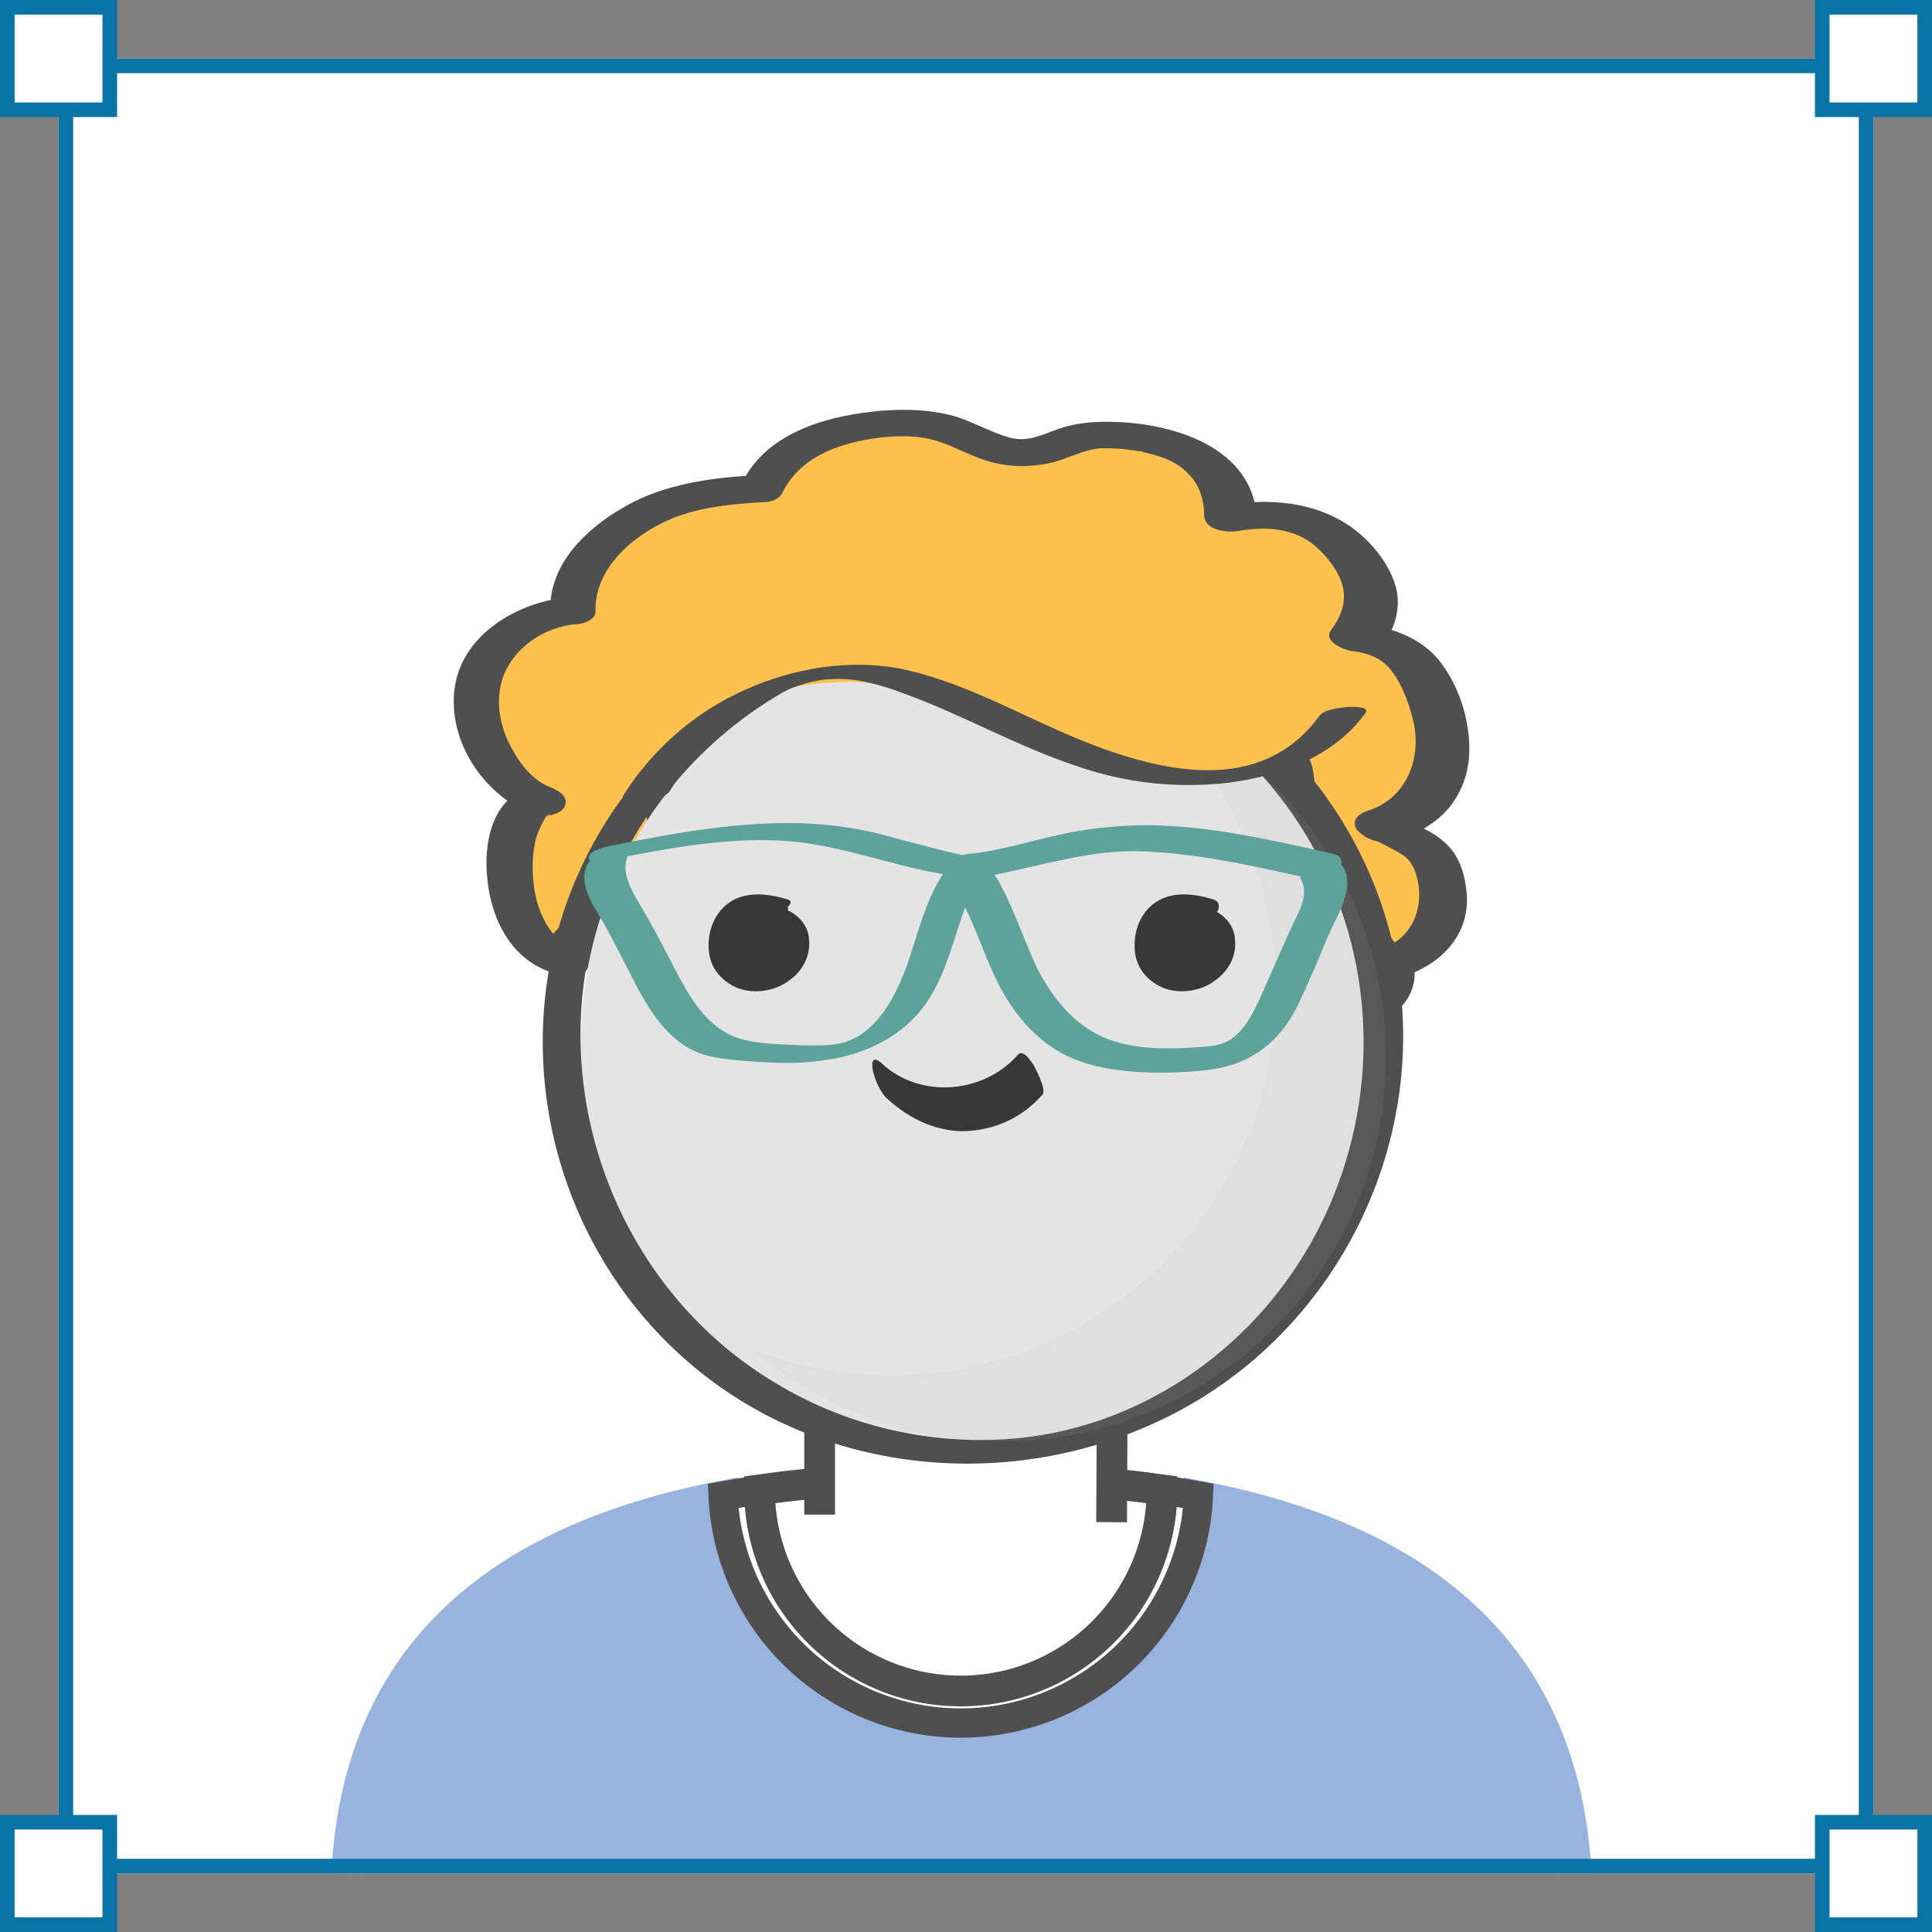 <svg width="132" height="132" viewBox="0 0 132 132" fill="none" xmlns="http://www.w3.org/2000/svg">
<rect x="0" y="0" width="132" height="132" fill="#808080" stroke="none"/>
<g clip-path="url(#clip0_802_2295)">
<rect x="4" y="4" width="124" height="124" fill="white"/>
<path d="M81.883 102.204C81.676 106.371 79.874 110.3 76.852 113.176C73.829 116.053 69.815 117.657 65.643 117.657C61.47 117.657 57.457 116.053 54.434 113.176C51.411 110.3 49.609 106.371 49.403 102.204C34.243 105.114 23.643 113.054 23.643 129.944C23.643 131.334 23.713 141.554 23.853 142.944H107.533C107.673 141.584 107.743 131.364 107.743 129.944C107.693 113.054 97.043 105.114 81.883 102.204Z" fill="#98B3DD" stroke="#98B3DD" stroke-width="2.1" stroke-miterlimit="10"/>
<path d="M65.642 117.724C69.825 117.72 73.846 116.106 76.871 113.216C79.895 110.326 81.689 106.382 81.882 102.204C81.062 102.057 80.232 101.917 79.392 101.784C79.392 105.43 77.944 108.928 75.365 111.506C72.786 114.085 69.289 115.534 65.642 115.534C61.996 115.534 58.498 114.085 55.92 111.506C53.341 108.928 51.892 105.43 51.892 101.784C51.052 101.917 50.222 102.057 49.402 102.204C49.595 106.382 51.39 110.326 54.414 113.216C57.438 116.106 61.459 117.72 65.642 117.724Z" fill="white" stroke="#4F4F4F" stroke-width="2" stroke-miterlimit="10"/>
<path d="M51.893 101.784C51.893 105.43 53.341 108.928 55.92 111.506C58.498 114.085 61.996 115.534 65.643 115.534C69.289 115.534 72.787 114.085 75.365 111.506C77.944 108.928 79.393 105.43 79.393 101.784C70.269 100.53 61.016 100.53 51.893 101.784Z" fill="white" stroke="#4F4F4F" stroke-width="2.1" stroke-miterlimit="10"/>
<path d="M75.949 104L76 93.324V91C70.126 93.863 60.634 96.052 56 96.422V103.484" fill="white"/>
<path d="M75.949 104L76 93.324V91C70.126 93.863 60.634 96.052 56 96.422V103.484" stroke="#4F4F4F" stroke-width="2.1" stroke-miterlimit="10"/>
<path d="M94.558 56.576C98.5 55.394 99.485 51.78 98.237 48.233C97.383 45.802 96.135 43.897 92.85 43.634C94.558 41.269 93.704 39.232 91.996 37.458C90.222 35.619 87.463 34.831 84.178 35.487C84.243 30.692 78.79 29.969 76.36 29.838C75.177 29.772 73.797 29.772 71.827 30.757C71.432 30.954 70.972 30.889 70.513 31.02C68.279 31.48 66.242 29.706 64.206 29.312C61.906 28.786 59.081 29.049 56.848 29.706C54.877 30.297 52.971 31.546 52.117 33.451C49.489 33.582 45.876 34.108 43.511 35.553C41.343 36.867 39.044 39.035 39.241 41.794C36.087 41.926 32.803 44.357 32.671 47.642C32.605 50.401 34.511 53.883 37.204 54.737C33.919 54.803 33.919 64.46 38.65 65.577C39.175 64.066 40.489 63.343 41.277 63.08C41.277 63.146 41.277 63.146 41.277 63.146L46.468 57.693C43.774 52.043 50.278 50.598 54.811 47.116C57.833 44.816 63.483 48.364 66.111 50.007L66.177 50.072V50.138C66.177 50.138 66.702 50.532 67.688 51.058C67.753 51.123 67.819 51.123 67.885 51.123C71.301 53.029 79.382 56.511 86.74 51.715C88.448 50.598 88.645 55.197 87.397 57.693L91.076 62.752C91.076 62.818 91.076 62.949 91.076 63.015C91.93 63.212 94.952 64.263 94.295 68.336C94.886 67.745 95.215 66.891 94.952 65.971C97.645 65.248 98.96 63.015 98.434 60.321C97.974 57.693 96.332 57.759 94.558 56.576Z" fill="#FEC14E"/>
<path d="M95.28 57.496C97.054 56.905 98.696 55.985 99.616 54.277C100.47 52.766 100.536 50.992 100.207 49.35C99.945 47.839 99.222 46.196 98.237 45.014C96.923 43.503 95.017 42.846 93.046 42.648C93.506 43.108 94.032 43.634 94.492 44.094C95.346 42.846 95.806 41.335 95.28 39.824C94.82 38.444 93.769 37.13 92.587 36.21C90.024 34.239 86.608 33.977 83.52 34.568C84.309 34.962 85.097 35.29 85.885 35.685C85.82 30.889 80.827 29.115 76.754 28.852C75.505 28.786 74.191 28.786 72.943 29.115C71.629 29.443 70.447 30.297 69.001 29.903C67.556 29.509 66.242 28.655 64.797 28.327C63.089 27.932 61.249 27.932 59.541 28.13C56.125 28.524 52.249 29.706 50.672 33.057C51.066 32.86 51.46 32.663 51.854 32.465C48.767 32.597 45.35 33.057 42.657 34.633C40.095 36.079 37.532 38.51 37.598 41.663C38.058 41.4 38.452 41.072 38.912 40.809C35.364 41.072 31.357 43.437 31.028 47.313C30.7 50.926 33.262 54.54 36.613 55.722C36.678 55.065 36.744 54.408 36.81 53.817C33.853 53.948 33.065 57.233 33.262 59.664C33.459 62.686 34.904 65.774 38.124 66.562C38.649 66.694 39.963 66.759 40.226 66.037C40.62 64.986 41.343 64.329 42.394 63.934C41.474 63.672 40.62 63.474 39.7 63.212V63.277C40.029 64.197 42 64.526 42.657 63.803C44.365 61.964 46.139 60.124 47.847 58.35C48.044 58.153 48.241 57.89 48.11 57.562C47.453 56.182 47.19 54.737 48.11 53.423C48.964 52.175 50.409 51.386 51.657 50.598C53.234 49.678 54.745 48.693 56.256 47.707C56.847 47.313 57.439 47.313 57.964 47.379C58.687 47.444 59.475 47.707 60.132 47.97C61.972 48.693 63.614 49.744 65.322 50.729C65.059 50.401 64.862 50.072 64.6 49.809C64.6 50.664 65.914 51.189 66.505 51.583C67.228 51.977 67.885 52.372 68.607 52.7C70.381 53.554 72.286 54.211 74.191 54.605C76.622 55.131 79.119 55.262 81.549 54.868C82.798 54.671 84.046 54.277 85.294 53.817C85.885 53.554 86.411 53.291 87.002 52.963C87.265 52.832 87.659 52.7 87.856 52.437C87.856 52.437 86.214 52.24 86.28 52.109C86.28 52.109 86.345 52.175 86.345 52.306C86.411 52.503 86.477 52.7 86.477 52.897C86.543 53.357 86.543 53.817 86.543 54.211C86.477 55.262 86.28 56.248 85.885 57.168C85.754 57.43 85.82 57.693 85.951 57.956C87.199 59.664 88.382 61.306 89.63 63.015C89.564 62.818 89.499 62.686 89.433 62.489C89.433 62.555 89.433 62.686 89.433 62.752C89.367 63.343 90.024 63.737 90.55 63.869C90.681 63.869 90.813 63.934 90.879 64C91.207 64.066 90.55 63.869 90.879 64C90.944 64 91.01 64.066 91.076 64.066C91.338 64.197 91.601 64.329 91.864 64.591C92.784 65.511 92.849 66.891 92.652 68.073C92.455 69.322 95.017 69.584 95.674 68.862C96.528 67.942 96.791 66.957 96.594 65.708C96.331 66.037 96.003 66.431 95.74 66.759C98.368 65.971 100.47 63.934 100.207 60.978C100.076 59.664 99.682 58.35 98.631 57.496C97.777 56.708 96.66 56.379 95.674 55.788C95.017 55.394 94.098 55.197 93.375 55.525C92.784 55.854 92.587 56.511 93.244 56.971C94.032 57.496 95.017 57.89 95.74 58.35C96.528 58.81 96.791 59.664 96.923 60.518C97.185 62.489 96.2 64.329 94.229 64.854C93.703 64.986 93.244 65.314 93.375 65.905C93.506 66.497 93.309 67.088 92.915 67.548C93.9 67.811 94.886 68.073 95.937 68.336C96.2 66.628 95.937 64.92 94.689 63.672C93.835 62.818 92.784 62.226 91.601 61.964C91.995 62.358 92.324 62.686 92.718 63.08C92.784 62.423 92.455 62.161 92.127 61.701C91.733 61.109 91.273 60.518 90.879 59.927C90.222 59.007 89.564 58.087 88.908 57.233C88.908 57.496 88.973 57.759 88.973 58.022C89.762 56.379 90.024 54.343 89.696 52.569C89.302 50.532 87.068 49.941 85.36 50.926C81.287 53.423 76.622 53.489 72.221 51.846C70.578 51.255 68.87 50.401 67.425 49.415C67.556 49.678 67.687 49.941 67.819 50.204C67.819 50.204 67.819 50.204 67.819 50.138C67.819 49.678 67.49 49.415 67.096 49.218C67.359 49.35 66.899 49.087 66.833 49.087C66.57 48.955 66.373 48.824 66.111 48.693C65.716 48.43 65.257 48.167 64.862 47.97C63.943 47.444 62.957 46.984 61.972 46.525C59.869 45.671 57.504 45.014 55.205 45.605C54.154 45.868 53.365 46.525 52.446 47.116C51.592 47.707 50.737 48.167 49.883 48.693C48.241 49.678 46.467 50.664 45.219 52.175C43.839 53.883 43.905 55.919 44.759 57.825C44.825 57.562 44.891 57.299 45.022 57.036C43.314 58.876 41.54 60.715 39.832 62.489C40.817 62.686 41.803 62.818 42.788 63.015V62.949C42.394 61.964 40.949 61.898 40.095 62.226C38.715 62.752 37.532 63.737 37.007 65.117C37.73 64.92 38.386 64.788 39.109 64.591C39.109 64.591 38.649 64.46 38.912 64.591C38.781 64.526 38.649 64.46 38.518 64.394C38.715 64.46 38.452 64.394 38.386 64.329C38.321 64.263 38.189 64.197 38.124 64.132C37.861 63.934 37.467 63.409 37.27 63.015C36.744 62.095 36.481 60.978 36.416 59.927C36.35 58.941 36.416 57.825 36.744 56.905C36.875 56.576 37.138 56.051 37.27 55.854C37.204 55.919 37.664 55.394 37.401 55.722C37.664 55.459 37.467 55.919 37.401 55.722H37.467C37.204 55.722 37.204 55.788 37.335 55.722C37.795 55.722 38.584 55.459 38.649 54.868C38.715 54.277 37.992 53.948 37.532 53.751C36.481 53.357 35.562 52.24 35.036 51.255C34.379 50.138 33.985 48.758 34.116 47.444C34.313 44.816 36.81 42.846 39.372 42.648C39.766 42.648 40.686 42.386 40.686 41.794C40.62 39.167 42.657 37.13 44.825 35.947C47.059 34.699 49.752 34.436 52.249 34.305C52.643 34.305 53.234 34.108 53.431 33.714C54.614 31.283 57.11 30.363 59.607 29.969C60.921 29.772 62.366 29.706 63.68 30.035C64.994 30.363 66.111 31.086 67.425 31.48C68.87 31.94 70.381 31.94 71.826 31.611C73.009 31.349 73.994 30.692 75.308 30.626C75.9 30.626 76.556 30.626 77.279 30.757C77.476 30.757 77.673 30.823 77.87 30.823C77.87 30.823 78.133 30.889 77.936 30.823C77.739 30.757 78.067 30.823 78.067 30.889C78.462 30.954 78.922 31.086 79.316 31.217C79.907 31.414 80.695 31.808 81.221 32.4C81.944 33.122 82.272 34.174 82.272 35.159C82.272 36.276 83.849 36.407 84.637 36.276C86.477 35.947 88.448 36.079 89.893 37.327C90.616 37.984 91.338 38.838 91.667 39.824C92.061 41.006 91.667 42.057 90.944 43.043C90.353 43.831 91.864 44.422 92.389 44.488C93.572 44.619 94.492 45.014 95.149 45.933C95.871 46.919 96.331 48.233 96.594 49.415C97.12 51.977 96.003 54.605 93.441 55.394C92.849 55.591 92.258 56.051 92.718 56.708C93.441 57.496 94.623 57.693 95.28 57.496Z" fill="#4F4F4F"/>
<path d="M67.228 98.688C82.431 98.688 94.755 86.364 94.755 71.161C94.755 55.958 82.431 43.634 67.228 43.634C52.026 43.634 39.701 55.958 39.701 71.161C39.701 86.364 52.026 98.688 67.228 98.688Z" fill="#E4E4E4"/>
<path d="M95.477 66.102C93.441 54.014 83.455 44.356 71.367 42.583C69.921 42.386 68.476 42.254 67.031 42.254C55.008 42.32 43.642 49.349 39.109 60.649C34.51 72.081 37.927 85.483 47.387 93.367C56.65 101.119 70.118 102.039 80.695 96.323C91.47 90.476 97.514 78.191 95.477 66.102ZM40.029 66.234C41.868 55.394 50.541 46.065 61.512 44.159C62.957 43.897 64.403 43.831 65.848 43.765C77.082 43.831 87.331 50.861 91.338 61.372C95.412 71.884 92.521 84.169 84.112 91.724C79.973 95.469 74.717 97.834 69.198 98.294C63.549 98.754 57.833 97.44 52.971 94.483C43.38 88.768 38.19 77.337 40.029 66.234ZM65.914 42.911C67.49 42.911 69.067 43.043 70.578 43.371C69.396 43.24 68.213 43.108 67.096 43.108C60.067 43.174 53.3 45.67 48.044 50.007C51.789 46.59 56.388 44.159 61.512 43.305C62.957 43.043 64.403 42.911 65.914 42.911Z" fill="#4F4F4F"/>
<path d="M53.038 62.16C52.249 61.898 51.329 61.7 50.672 62.095C50.147 62.423 49.818 63.014 49.687 63.672C49.556 64.394 49.556 65.183 49.95 65.84C50.475 66.759 51.789 67.153 52.775 66.694C53.76 66.234 54.286 64.985 53.957 64C53.694 63.146 52.709 62.489 51.855 62.883C51.264 63.146 51.001 63.868 51.001 64.525C51.067 65.248 51.724 66.037 52.446 65.84C53.038 65.642 53.235 64.854 53.235 64.197C53.235 63.868 53.169 63.474 52.906 63.277C52.643 63.08 52.184 63.08 52.052 63.343" fill="#4F4F4F"/>
<path d="M53.76 61.438C52.446 61.044 50.869 60.847 49.686 61.767C48.701 62.555 48.307 63.803 48.438 65.051C48.569 66.168 49.292 67.022 50.343 67.482C51.46 67.942 52.971 67.745 53.957 66.957C54.876 66.3 55.402 65.249 55.271 64.132C55.205 63.081 54.285 62.226 53.3 62.029C51.854 61.767 50.278 62.489 49.883 64C49.621 65.051 50.212 66.3 51.329 66.562C52.183 66.76 53.3 66.497 53.891 65.774C54.285 65.314 54.482 64.789 54.416 64.197C54.416 63.54 54.285 62.883 53.628 62.555C52.774 62.095 51.329 62.423 50.869 63.278C50.606 63.803 51.132 64.132 51.592 64.132C52.117 64.132 52.906 63.935 53.168 63.409C53.234 63.212 52.906 63.606 52.906 63.606C52.708 63.737 52.446 63.803 52.248 63.869C52.248 63.869 51.986 63.869 52.051 63.869C52.183 63.869 51.854 63.803 51.854 63.803C51.723 63.737 51.789 63.803 51.854 63.803C51.986 63.869 51.789 63.803 51.789 63.803C51.789 63.803 51.854 63.869 51.854 63.935C51.789 63.869 51.854 63.869 51.854 63.935C51.92 64.066 51.92 64.263 51.92 64.394C51.92 64.526 51.92 64.263 51.92 64.394C51.92 64.46 51.92 64.46 51.92 64.526C51.92 64.591 51.92 64.657 51.92 64.789C51.92 64.854 51.92 64.92 51.854 64.986C51.854 65.051 51.854 65.051 51.854 65.117C51.789 65.249 51.854 65.117 51.854 65.051C51.854 65.117 51.789 65.183 51.789 65.249C51.789 65.314 51.723 65.38 51.789 65.249C51.92 65.117 51.789 65.249 51.723 65.249C51.657 65.314 51.592 65.38 51.789 65.183C51.789 65.183 51.657 65.249 51.854 65.183C51.92 65.183 52.248 65.051 52.117 65.051C51.986 65.117 52.314 64.986 52.314 64.986C52.38 64.986 52.577 64.986 52.643 64.986H52.511C52.511 64.986 52.643 65.117 52.577 65.051C52.511 65.051 52.511 64.986 52.446 64.986C52.314 64.92 52.446 64.986 52.446 64.986L52.38 64.92C52.314 64.854 52.314 64.789 52.248 64.723L52.183 64.657C52.248 64.789 52.183 64.723 52.183 64.657C52.117 64.591 52.117 64.46 52.117 64.394C52.117 64.329 52.117 64.263 52.051 64.197C52.051 64.394 52.051 64.132 52.051 64.066C52.051 64 52.051 63.935 52.117 63.869V63.803C52.183 63.606 52.051 63.869 52.117 63.803C52.183 63.737 52.183 63.672 52.248 63.606L52.314 63.475C52.314 63.475 52.183 63.606 52.314 63.54L52.38 63.475C52.38 63.475 52.183 63.606 52.314 63.54C52.446 63.475 52.051 63.672 52.183 63.606C52.248 63.54 52.446 63.54 52.051 63.672C52.117 63.672 52.248 63.672 51.92 63.672C51.986 63.672 52.051 63.672 51.854 63.672C51.657 63.672 51.789 63.672 51.854 63.672C51.986 63.672 51.723 63.606 51.723 63.672L51.986 63.737C51.986 63.737 51.789 63.606 51.92 63.737C51.986 63.737 51.986 63.803 52.051 63.803L52.248 63.935C52.248 63.935 52.117 63.803 52.183 63.869L52.248 63.935C52.314 64 52.314 64.066 52.38 64.132C52.38 64.197 52.446 64.197 52.446 64.263C52.446 64.263 52.511 64.46 52.511 64.329C52.446 64.263 52.511 64.329 52.511 64.329C52.511 64.394 52.511 64.394 52.577 64.46C52.577 64.526 52.643 64.591 52.643 64.723C52.643 64.789 52.643 64.854 52.643 64.92C52.643 64.986 52.643 64.854 52.643 64.854C52.643 64.92 52.643 64.986 52.643 64.986C52.643 65.117 52.577 65.314 52.577 65.446L52.511 65.577C52.511 65.577 52.577 65.446 52.511 65.511C52.446 65.577 52.446 65.708 52.38 65.774C52.314 65.84 52.314 65.906 52.248 65.971C52.117 66.168 52.314 65.906 52.248 65.971C52.183 66.037 52.117 66.103 52.051 66.168C51.986 66.234 51.92 66.234 52.117 66.103C52.051 66.103 52.051 66.168 51.986 66.168C51.986 66.168 51.92 66.234 51.854 66.234C51.854 66.234 52.117 66.103 51.986 66.168C51.92 66.168 51.657 66.3 51.92 66.234C52.117 66.168 51.92 66.234 51.854 66.234C52.117 66.103 52.117 66.168 51.986 66.234C51.92 66.234 51.854 66.234 51.854 66.234C51.723 66.234 51.986 66.234 51.986 66.234C51.92 66.234 51.92 66.234 51.854 66.234C51.723 66.234 51.526 66.168 51.789 66.234C51.723 66.234 51.657 66.234 51.592 66.168H51.526C51.526 66.168 51.329 66.103 51.46 66.168C51.592 66.168 51.46 66.168 51.46 66.168C51.395 66.168 51.395 66.103 51.329 66.103C51.263 66.037 51.197 66.037 51.132 65.971L51.066 65.906C51.066 65.906 51.197 66.037 51.132 65.971C51.066 65.906 51 65.84 50.935 65.774C50.869 65.708 50.869 65.643 50.803 65.577C50.803 65.577 50.672 65.38 50.737 65.446C50.672 65.249 50.606 65.051 50.54 64.854C50.54 64.723 50.475 64.657 50.475 64.526C50.475 64.46 50.475 64.526 50.475 64.526C50.475 64.46 50.475 64.394 50.475 64.263C50.475 64.066 50.54 63.869 50.54 63.672C50.54 63.54 50.606 63.475 50.606 63.343C50.606 63.343 50.672 63.146 50.606 63.278C50.54 63.409 50.672 63.212 50.672 63.212C50.737 63.146 50.737 63.015 50.803 62.949L50.869 62.818C50.869 62.818 50.737 62.949 50.869 62.818L50.935 62.752C51.066 62.621 50.803 62.818 50.935 62.752C51 62.752 51.132 62.621 50.935 62.752C50.737 62.818 51 62.752 51 62.752C51 62.752 50.672 62.818 50.869 62.818C51.066 62.752 50.803 62.818 50.737 62.818H50.869C51.066 62.818 50.672 62.818 50.803 62.818C50.935 62.818 51 62.818 51.132 62.818C51.197 62.818 51.329 62.818 51.197 62.818C51.066 62.818 51.263 62.818 51.263 62.818C51.46 62.883 51.723 62.949 51.92 63.015C52.446 63.146 53.234 63.015 53.628 62.555C53.76 62.423 53.891 62.161 53.825 61.964C54.154 61.635 54.022 61.504 53.76 61.438Z" fill="#383838"/>
<path d="M82.141 62.16C81.353 61.898 80.433 61.7 79.776 62.095C79.25 62.423 78.922 63.014 78.79 63.671C78.659 64.394 78.659 65.182 79.053 65.839C79.579 66.759 80.893 67.153 81.878 66.693C82.864 66.234 83.389 64.985 83.061 64C82.798 63.146 81.813 62.489 80.959 62.883C80.367 63.146 80.104 63.868 80.104 64.525C80.17 65.248 80.827 66.036 81.55 65.839C82.141 65.642 82.338 64.854 82.338 64.197C82.338 63.868 82.272 63.474 82.01 63.277C81.747 63.08 81.287 63.08 81.156 63.343" fill="#4F4F4F"/>
<path d="M82.864 61.438C81.55 61.044 79.973 60.847 78.79 61.766C77.805 62.555 77.411 63.803 77.542 65.051C77.674 66.168 78.396 67.022 79.447 67.482C80.564 67.942 82.075 67.745 83.061 66.957C83.98 66.299 84.506 65.248 84.375 64.132C84.309 63.08 83.389 62.226 82.404 62.029C80.958 61.766 79.382 62.489 78.987 64C78.725 65.051 79.316 66.299 80.433 66.562C81.287 66.759 82.404 66.497 82.995 65.774C83.389 65.314 83.586 64.788 83.52 64.197C83.52 63.54 83.389 62.883 82.732 62.555C81.878 62.095 80.433 62.423 79.973 63.278C79.71 63.803 80.236 64.132 80.695 64.132C81.221 64.132 82.01 63.934 82.272 63.409C82.338 63.212 82.01 63.606 82.01 63.606C81.812 63.737 81.55 63.803 81.353 63.869C81.353 63.869 81.09 63.869 81.155 63.869C81.287 63.869 80.958 63.803 80.958 63.803C80.827 63.737 80.893 63.803 80.958 63.803C81.09 63.869 80.893 63.803 80.893 63.803C80.893 63.803 80.958 63.869 80.958 63.934C80.893 63.869 80.958 63.869 80.958 63.934C81.024 64.066 81.024 64.263 81.024 64.394C81.024 64.526 81.024 64.263 81.024 64.394C81.024 64.46 81.024 64.46 81.024 64.526C81.024 64.591 81.024 64.657 81.024 64.788C81.024 64.854 81.024 64.92 80.958 64.986C80.958 65.051 80.958 65.051 80.958 65.117C80.893 65.248 80.958 65.117 80.958 65.051C80.958 65.117 80.893 65.183 80.893 65.248C80.893 65.314 80.827 65.38 80.893 65.248C81.024 65.117 80.893 65.248 80.827 65.248C80.761 65.314 80.695 65.38 80.893 65.183C80.893 65.183 80.761 65.248 80.958 65.183C81.024 65.183 81.353 65.051 81.221 65.051C81.09 65.117 81.418 64.986 81.418 64.986C81.484 64.986 81.681 64.986 81.747 64.986H81.615C81.615 64.986 81.747 65.117 81.681 65.051C81.615 65.051 81.615 64.986 81.55 64.986C81.418 64.92 81.55 64.986 81.55 64.986L81.484 64.92C81.418 64.854 81.418 64.788 81.353 64.723L81.287 64.657C81.353 64.788 81.287 64.723 81.287 64.657C81.221 64.591 81.221 64.46 81.221 64.394C81.221 64.329 81.221 64.263 81.155 64.197C81.155 64.394 81.155 64.132 81.155 64.066C81.155 64 81.155 63.934 81.221 63.869V63.803C81.287 63.606 81.155 63.869 81.221 63.803C81.287 63.737 81.287 63.672 81.353 63.606L81.418 63.475C81.418 63.475 81.287 63.606 81.418 63.54L81.484 63.475C81.484 63.475 81.287 63.606 81.418 63.54C81.55 63.475 81.155 63.672 81.287 63.606C81.353 63.54 81.55 63.54 81.155 63.672C81.221 63.672 81.353 63.672 81.024 63.672C81.09 63.672 81.155 63.672 80.958 63.672C80.761 63.672 80.893 63.672 80.958 63.672C81.09 63.672 80.827 63.606 80.827 63.672L81.09 63.737C81.09 63.737 80.893 63.606 81.024 63.737C81.09 63.737 81.09 63.803 81.155 63.803L81.353 63.934C81.353 63.934 81.221 63.803 81.287 63.869L81.353 63.934C81.418 64 81.418 64.066 81.484 64.132C81.484 64.197 81.55 64.197 81.55 64.263C81.55 64.263 81.615 64.46 81.615 64.329C81.55 64.263 81.615 64.329 81.615 64.329C81.615 64.394 81.615 64.394 81.681 64.46C81.681 64.526 81.747 64.591 81.747 64.723C81.747 64.788 81.747 64.854 81.747 64.92C81.747 64.986 81.747 64.854 81.747 64.854C81.747 64.92 81.747 64.986 81.747 64.986C81.747 65.117 81.681 65.314 81.681 65.445L81.615 65.577C81.615 65.577 81.681 65.445 81.615 65.511C81.55 65.577 81.55 65.708 81.484 65.774C81.418 65.84 81.418 65.905 81.353 65.971C81.221 66.168 81.418 65.905 81.353 65.971C81.287 66.037 81.221 66.102 81.155 66.168C81.09 66.234 81.024 66.234 81.221 66.102C81.155 66.102 81.155 66.168 81.09 66.168C81.09 66.168 81.024 66.234 80.958 66.234C80.958 66.234 81.221 66.102 81.09 66.168C81.024 66.168 80.761 66.299 81.024 66.234C81.221 66.168 81.024 66.234 80.958 66.234C81.221 66.102 81.221 66.168 81.09 66.234C81.024 66.234 80.958 66.234 80.958 66.234C80.827 66.234 81.09 66.234 81.09 66.234C81.024 66.234 81.024 66.234 80.958 66.234C80.827 66.234 80.63 66.168 80.893 66.234C80.827 66.234 80.761 66.234 80.695 66.168H80.63C80.63 66.168 80.433 66.102 80.564 66.168C80.695 66.168 80.564 66.168 80.564 66.168C80.499 66.168 80.499 66.102 80.433 66.102C80.367 66.037 80.301 66.037 80.236 65.971L80.17 65.905C80.17 65.905 80.301 66.037 80.236 65.971C80.17 65.905 80.104 65.84 80.039 65.774C80.301 65.577 80.301 65.511 80.236 65.445C80.236 65.445 80.104 65.248 80.17 65.314C80.104 65.117 80.039 64.92 79.973 64.723C79.973 64.591 79.907 64.526 79.907 64.394C79.907 64.329 79.907 64.394 79.907 64.394C79.907 64.329 79.907 64.263 79.907 64.132C79.907 63.934 79.973 63.737 79.973 63.54C79.973 63.409 80.039 63.343 80.039 63.212C80.039 63.212 80.104 63.015 80.039 63.146C79.973 63.278 80.104 63.08 80.104 63.08C80.17 63.015 80.17 62.883 80.236 62.818L80.301 62.686C80.301 62.686 80.17 62.818 80.301 62.686L80.367 62.62C80.499 62.489 80.236 62.686 80.367 62.62C80.433 62.62 80.564 62.489 80.367 62.62C80.17 62.686 80.433 62.62 80.433 62.62C80.433 62.62 80.104 62.686 80.301 62.686C80.499 62.62 80.236 62.686 80.17 62.686H80.301C80.499 62.686 80.104 62.686 80.236 62.686C80.367 62.686 80.433 62.686 80.564 62.686C80.63 62.686 80.761 62.686 80.63 62.686C80.499 62.686 80.695 62.686 80.695 62.686C80.893 62.752 81.155 62.818 81.353 62.883C81.878 63.015 82.666 62.883 83.061 62.423C83.192 62.292 83.323 62.029 83.258 61.832C83.258 61.635 83.061 61.504 82.864 61.438Z" fill="#383838"/>
<path d="M60.658 75.103C62.169 76.483 64.14 77.403 66.176 77.271C68.147 77.14 69.921 76.286 71.235 74.775C71.367 74.643 71.235 74.118 71.169 73.986C71.038 73.592 70.841 73.198 70.644 72.804C70.447 72.541 69.921 71.621 69.527 72.081C67.228 74.709 62.892 75.103 60.264 72.672C60.132 72.541 59.87 72.344 59.738 72.409C59.541 72.475 59.607 72.869 59.607 73.001C59.738 73.724 60.132 74.643 60.658 75.103Z" fill="#383838"/>
<g opacity="0.3">
<path opacity="0.3" d="M78.068 47.773C83.652 52.569 87.2 59.73 87.2 67.679C87.2 82.198 75.44 93.958 60.921 93.958C57.504 93.958 54.22 93.301 51.263 92.119C55.862 96.061 61.84 98.491 68.41 98.491C82.929 98.491 94.689 86.731 94.689 72.213C94.689 61.11 87.791 51.584 78.068 47.773Z" fill="#B2B2B2"/>
</g>
<path d="M40.095 59.138C39.504 60.452 40.555 61.898 41.212 63.014C42 64.46 42.789 65.971 43.511 67.416C44.694 69.584 46.074 71.687 48.701 72.212C50.081 72.475 51.592 72.541 53.037 72.606C54.548 72.672 56.059 72.541 57.571 72.212C60.264 71.555 62.498 70.11 63.812 67.679C65.323 64.92 65.585 61.635 67.425 59.007C67.556 58.876 67.294 58.678 67.162 58.678C65.06 58.35 63.089 57.759 61.052 57.233C59.016 56.642 56.913 56.313 54.811 56.248C50.41 56.116 46.139 56.905 41.869 57.759C41.475 57.825 40.292 58.087 40.226 58.547C40.161 59.073 41.146 58.876 41.343 58.81C45.285 58.022 49.293 57.233 53.3 57.43C57.308 57.627 60.921 59.204 64.863 59.795C64.797 59.664 64.731 59.598 64.6 59.467C63.155 61.504 62.695 64 61.841 66.299C61.118 68.139 60.001 70.307 58.03 71.095C57.045 71.49 55.928 71.424 54.877 71.424C53.629 71.358 52.315 71.358 51.066 71.095C48.767 70.635 47.519 68.796 46.468 66.891C45.745 65.511 45.022 64.066 44.234 62.686C43.643 61.569 42.329 59.927 42.854 58.613C43.051 58.153 41.869 58.284 41.737 58.35C41.278 58.416 40.292 58.613 40.095 59.138Z" fill="#5DA399"/>
<path d="M88.908 60.124C89.499 61.241 88.579 62.555 88.12 63.606C87.528 64.92 86.937 66.299 86.346 67.614C85.951 68.533 85.557 69.387 84.966 70.176C84.309 71.03 83.652 71.358 82.601 71.49C80.236 71.687 77.477 71.818 75.308 70.833C73.272 69.913 71.827 68.073 70.841 66.102C69.659 63.606 68.936 60.912 67.228 58.679C66.702 59.139 66.242 59.598 65.717 60.124C69.724 59.664 73.403 58.153 77.477 58.153C81.484 58.219 85.492 59.139 89.368 59.993C90.025 60.124 90.879 59.927 91.404 59.467C91.799 59.007 91.733 58.482 91.142 58.35C87.003 57.43 82.864 56.445 78.593 56.379C76.491 56.379 74.389 56.576 72.352 57.036C70.25 57.496 68.213 58.153 66.111 58.35C65.585 58.416 64.009 59.007 64.6 59.795C66.374 62.095 67.031 64.986 68.345 67.482C69.593 69.781 71.367 71.687 73.863 72.541C75.243 73.001 76.688 73.198 78.199 73.263C79.71 73.329 81.287 73.263 82.798 73.066C85.557 72.672 87.528 71.095 88.711 68.599C89.433 67.088 90.09 65.511 90.747 63.934C91.339 62.555 92.587 60.715 91.799 59.27C91.207 58.35 88.448 59.27 88.908 60.124Z" fill="#5DA399"/>
<path d="M38.123 50.204C38.123 50.204 41.605 40.612 49.686 38.247C57.767 35.882 70.184 36.736 70.184 36.736L84.769 40.678L90.681 44.817C90.681 44.817 91.47 51.912 87.594 51.978C83.717 52.043 82.206 55.131 76.097 52.635C69.987 50.138 62.366 46.393 57.57 46.59C52.774 46.788 50.934 47.773 48.044 50.138C45.153 52.503 38.123 50.204 38.123 50.204Z" fill="#FEC14E"/>
<path d="M45.744 54.08C47.452 51.255 50.015 48.824 53.102 47.444C54.351 46.853 55.664 46.393 57.044 46.393C58.818 46.328 60.526 46.919 62.103 47.51C65.979 48.955 69.527 50.992 73.469 52.306C76.819 53.488 80.301 53.883 83.849 53.488C87.462 53.029 91.141 51.715 93.309 48.693C93.638 48.233 92.258 48.298 92.126 48.298C91.601 48.364 90.55 48.43 90.156 48.89C85.885 54.802 78.264 52.503 72.68 50.072C69.067 48.495 65.388 46.459 61.446 45.67C57.964 45.014 54.154 45.67 50.934 47.116C47.518 48.627 44.562 51.189 42.591 54.343C42.328 54.802 43.642 54.737 43.773 54.737C44.233 54.605 45.416 54.54 45.744 54.08Z" fill="#4F4F4F"/>
</g>
<rect x="4.5" y="4.5" width="123" height="123" stroke="#0A74A6"/>
<rect x="0.5" y="0.5" width="7" height="7" fill="white" stroke="#0A74A6"/>
<rect x="0.5" y="124.5" width="7" height="7" fill="white" stroke="#0A74A6"/>
<rect x="124.5" y="0.5" width="7" height="7" fill="white" stroke="#0A74A6"/>
<rect x="124.5" y="124.5" width="7" height="7" fill="white" stroke="#0A74A6"/>
<defs>
<clipPath id="clip0_802_2295">
<rect x="4" y="4" width="124" height="124" fill="white"/>
</clipPath>
</defs>
</svg>
